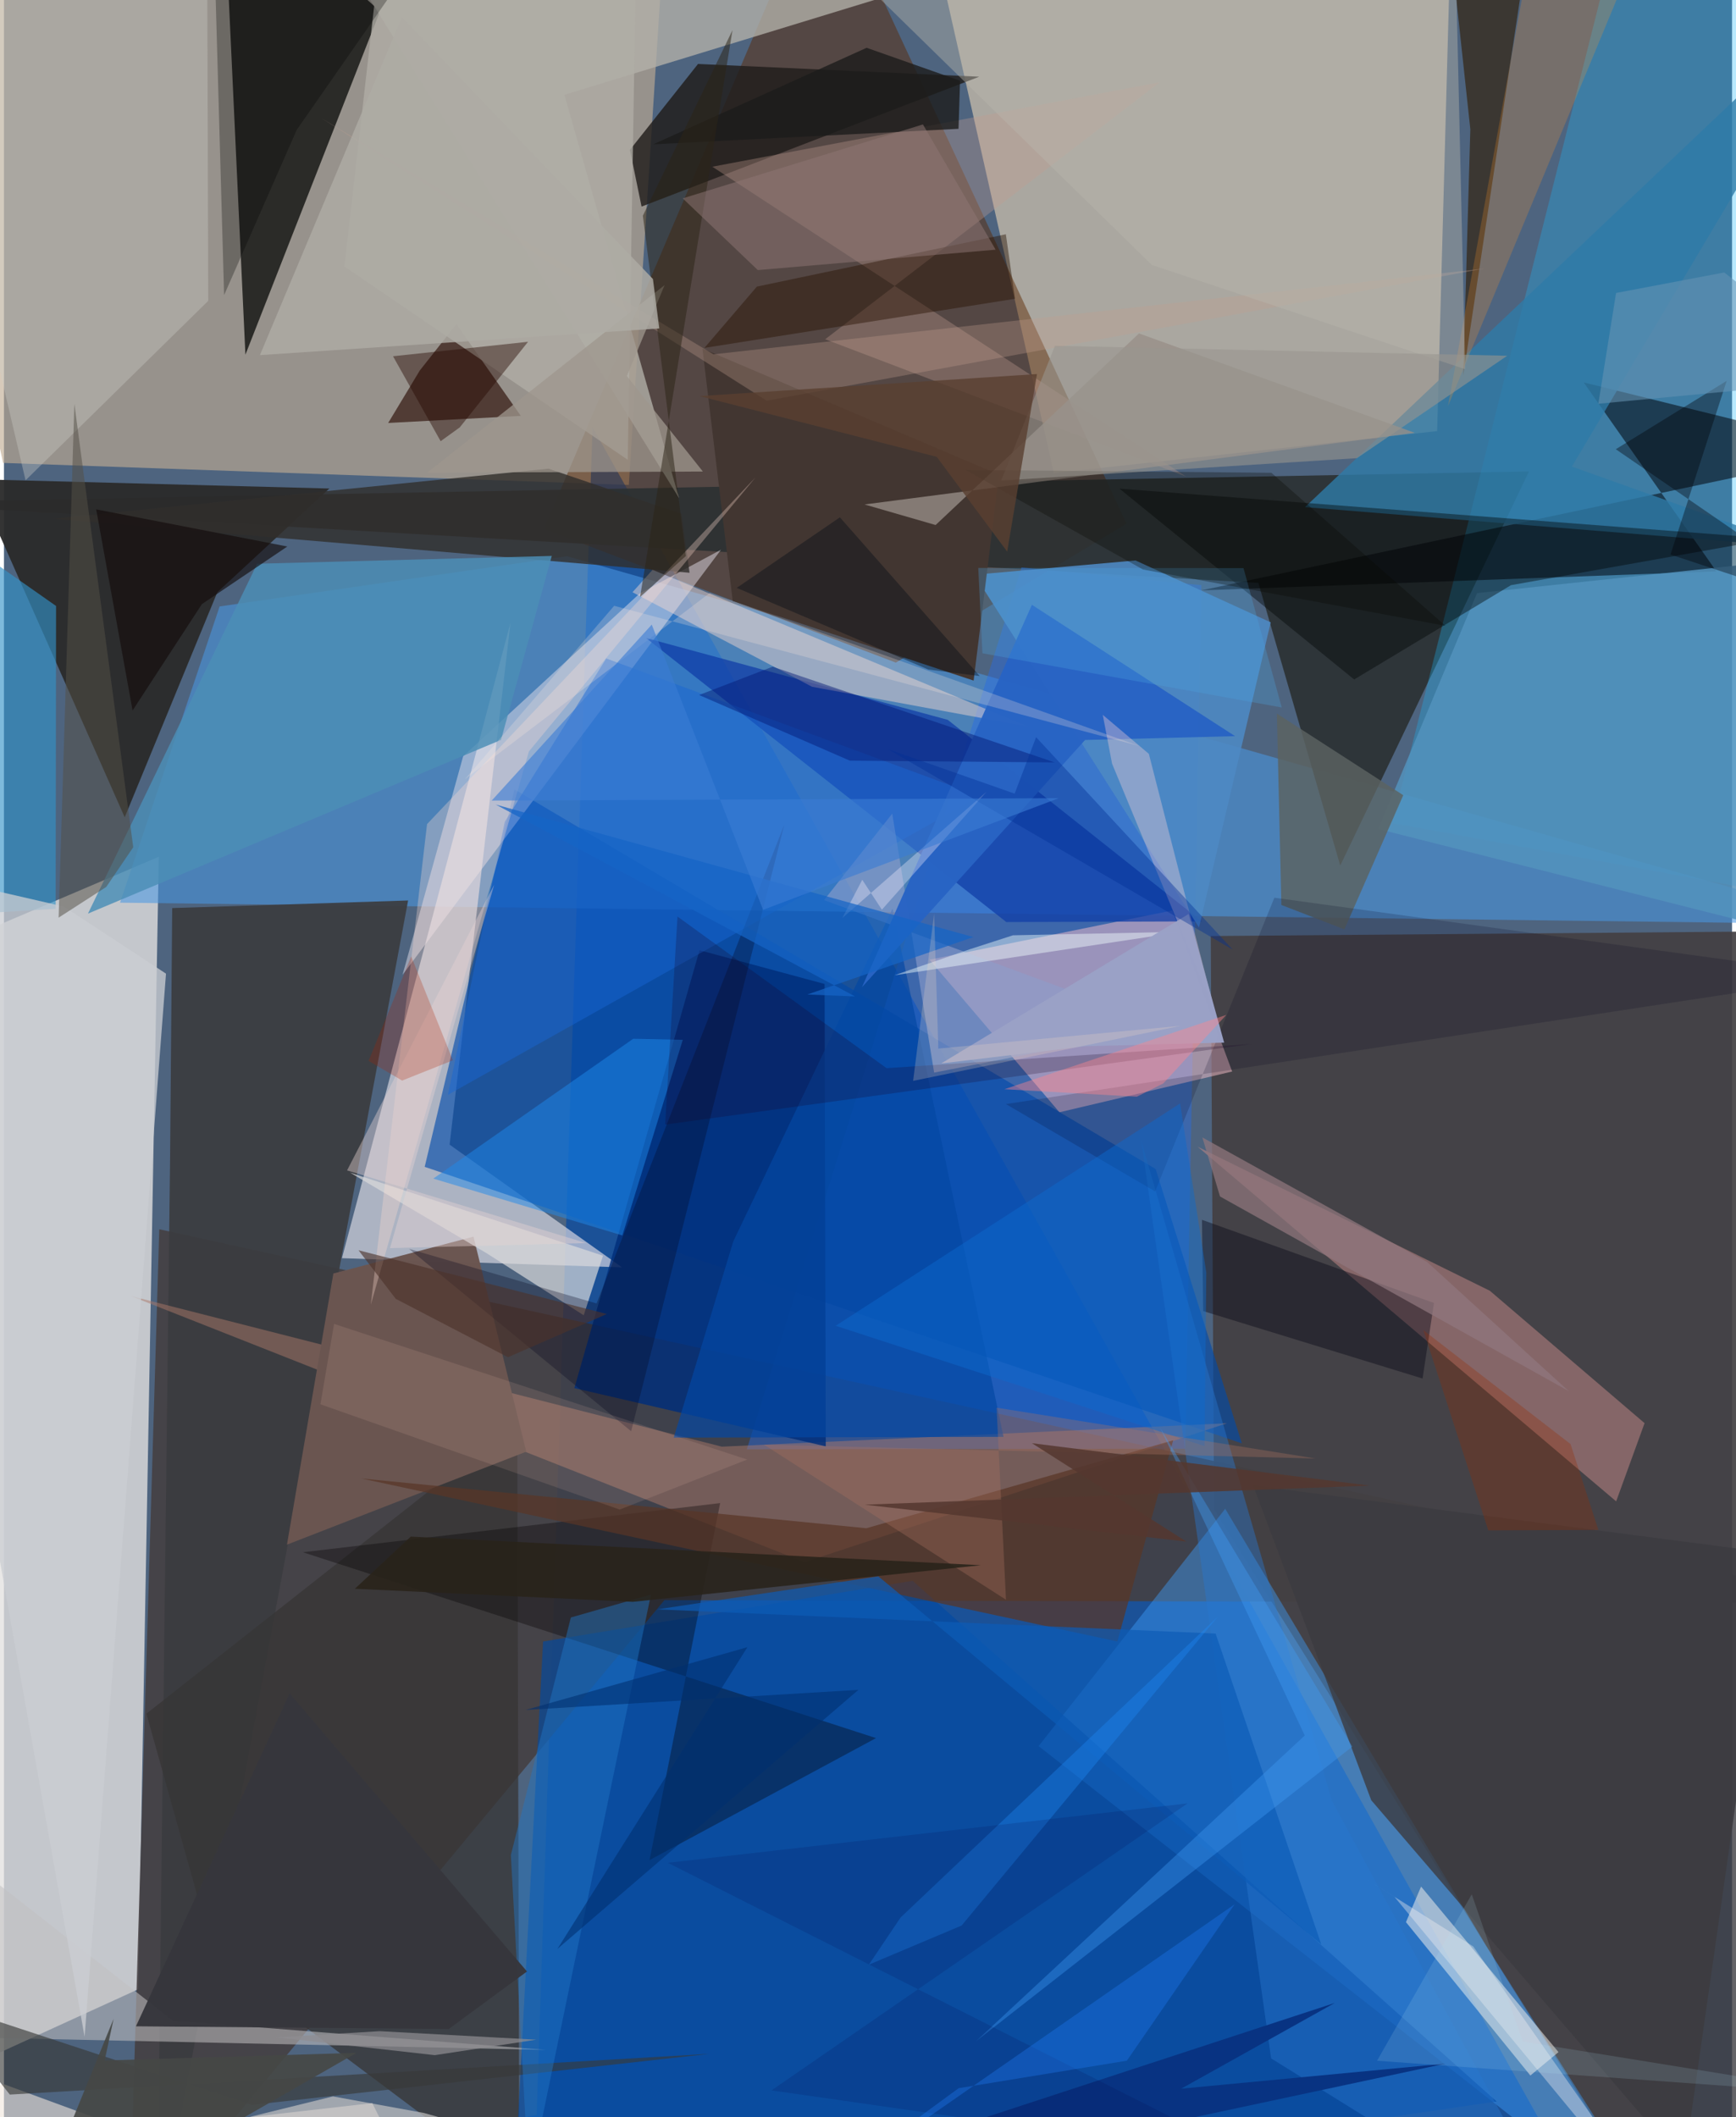 <svg xmlns="http://www.w3.org/2000/svg" width="228" height="278" viewBox="0 0 836 1024"><path fill="#4e647f" d="M0 0h836v1024H0z"/><path fill="#e3e2e1" fill-opacity=".788" d="M64.968 962.131l-124.428 56.84L-62 472.714l136.91-58.321z"/><path fill="#aeaaa2" fill-opacity=".965" d="M507.918 228.814l-62.875-278.66L700.04-36.891l-6.698 245.395z"/><path fill="#c0ad93" fill-opacity=".639" d="M-.43 223.893L-62-62l382.974 6.492-18.681 290.057z"/><path fill="#0147a5" fill-opacity=".651" d="M49.96 1060.434l207.755-37.515 27.011-816.36L776.786 1086z"/><path fill="#453f41" fill-opacity=".878" d="M898 775.343l-578.48-1.425L60.444 1086l14.691-491.463z"/><path fill="#444043" fill-opacity=".922" d="M585.407 730.034l-1.591-277.299L898 450.115 807.238 1086z"/><path fill="#4a96e3" fill-opacity=".565" d="M56.165 436.593l48.178-143.278 168.036-24.291L898 447.057z"/><path fill="#5b2700" fill-opacity=".467" d="M543.075 253.316L396.476-62l-135.28 317.833 170.276 64.635z"/><path fill="#111210" fill-opacity=".8" d="M116.808 171.546L105.893-62h.614l75.42 67.426z"/><path fill="#2b3031" fill-opacity=".898" d="M737.772 228L-62 243.16l668.849 38.777 39.606 136.714z"/><path fill="#dad8e3" fill-opacity=".675" d="M163.5 608.544l135.516 4.435-83.422-59.353 29.438-252.35z"/><path fill="#2b2b2b" fill-opacity=".957" d="M58.415 395.294l44.81-108.849 54.213-50.165-171.495-4.508z"/><path fill="#276be5" fill-opacity=".439" d="M359.395 700.953l212.041-.28 7.83-417.666-87-8.565z"/><path fill="#fac1cb" fill-opacity=".494" d="M447.742 464.179l62.881 73.792 83.547-19.718-28.918-77.906z"/><path fill="#1cb8fa" fill-opacity=".306" d="M898 18.385l-27.79 416.053L671.7 398.09 778.488-25.378z"/><path fill="#3d9fff" fill-opacity=".42" d="M808.853 1086l-91.55-144.545-126.5-211.692-90.269 114.771z"/><path fill="#3b3c40" fill-opacity=".918" d="M80.369 560.3L73.993 1086l121.525-650.471-114.13 3.671z"/><path fill="#000308" fill-opacity=".525" d="M764.24 184.964L898 218.034l-318.704 67.51 249.132-9.187z"/><path fill="#004aaa" fill-opacity=".627" d="M557.155 565.408L246.952 381.792 203.54 564.363 598.844 698.1z"/><path fill="#e5e0ea" fill-opacity=".486" d="M192.816 471.513L346.895 265.87l-39.302 21.118-85.443 78.784z"/><path fill="#c08785" fill-opacity=".525" d="M718.84 624.308l-141.378-69.684 202.473 171.521 13.746-37.818z"/><path fill="#ac7868" fill-opacity=".49" d="M387.293 755.549L61.137 626.752l286.148 72.955 244.37-11.323z"/><path fill="#373636" fill-opacity=".773" d="M102.16 947.717l147.171 110.41-1.021-370.61L68.907 828.842z"/><path fill="#002e7a" fill-opacity=".82" d="M275.945 671.384L336.5 459.588l60.497 16.322.574 223.655z"/><path fill="#201d1a" fill-opacity=".816" d="M308.452 99.915l-5.625-27.426 32.942-41.557 136.039 6.174z"/><path fill="#b4b1a9" fill-opacity=".78" d="M550.809-39.691L138.813-62l187.731 302.811-55.418-194.96z"/><path fill="#103ea7" fill-opacity=".749" d="M310.618 308.573l174.305 137.4 94.534-.327-122.85-97.476z"/><path fill="#2c1009" fill-opacity=".659" d="M201.15 179.228l-15.273 25.347 64.17-3.432-31.179-44.36z"/><path fill="#fef7ef" fill-opacity=".494" d="M685.564 912.466l-7.309 17.212 60.183 74.174 13.604-11.32z"/><path fill="#0049a3" fill-opacity=".631" d="M722.111 1016.41L245.506 1086l15.302-292.05L439.6 764.578z"/><path fill="#2f7ba8" fill-opacity=".8" d="M629.418 245.27l238.153 19.332-109.037-38.935L898-9.318z"/><path fill="#c29c90" fill-opacity=".341" d="M571.846 230.501L342.69 80.634l216.506-40.875-161.905 124.327z"/><path fill="#4d89c4" fill-opacity=".894" d="M547.41 271.074l-77.903 6.9L578.13 448.59l34.683-147.577z"/><path fill="#6b5651" fill-opacity=".996" d="M159.36 615.939l-22.447 131.148 115.765-44.966-25.532-104.001z"/><path fill="#2e1b00" fill-opacity=".608" d="M709.388 62.516L695.98-62l46.636.492-36.666 243.163z"/><path fill="#050200" fill-opacity=".337" d="M312.305 899.677l109.58-59.018-277.282-89.89 201.867-23.773z"/><path fill="#f5d8d0" fill-opacity=".459" d="M390.934 332.172l104.344 19.22-181.484-75.811-9.733 10.871z"/><path fill="#cccbc6" fill-opacity=".369" d="M-57.955-59.592l68.407 291.904 88.372-86.797-.564-186.399z"/><path fill="#5393bd" fill-opacity=".847" d="M898 267.145l-46.273 181.019-186.876-47.197 47.77-114.094z"/><path fill="#423631" d="M469.105 329.174L352.56 290.688l-14.662-122.111 143.48 60.981z"/><path fill="#b0ada6" fill-opacity=".784" d="M306.481-62L185.237-50.867 164.72 128.888l137.066 93.518z"/><path fill="#583627" fill-opacity=".714" d="M565.643 696.606l-27.022 97.325-365.789-78.86 244.363 24.08z"/><path fill="#5b6361" fill-opacity=".824" d="M676.948 384.611l-28.475 64.887-30.495-11.793-2.179-92.576z"/><path fill="#c1c0c1" fill-opacity=".549" d="M81.71 977.309L-62 864.886l48.271 120.591 275.984 5.999z"/><path fill="#f0e5db" fill-opacity=".596" d="M178.194 1017.201L-62 1044.583l61.424-36.716L212.414 1086z"/><path fill="#3b3c41" fill-opacity=".796" d="M661.451 870.709L846.253 1086l16.667-333.843-258.613-33.72z"/><path fill="#dad9db" fill-opacity=".694" d="M167.413 567.135l122.4 40.19-9.344 28.833-46.947-29.996z"/><path fill="#020606" fill-opacity=".416" d="M729.047 283.029l-75.861 45.608-113.543-92.295 315.831 24.188z"/><path fill="#1d89eb" fill-opacity=".49" d="M328.404 502.922l-23.98-.513-96.723 67.64 91.457 27.497z"/><path fill="#3393c8" fill-opacity=".635" d="M-54.967 236.85l80.173 56.24-.204 146.47L-62 444.842z"/><path fill="#1966d3" fill-opacity=".463" d="M472.152 385.098L214.78 529.536l27.512-132.085 49.069-78.973z"/><path fill="#978f88" fill-opacity=".773" d="M549.096 161.266l-98.384 92.668-34.394-9.948 266.24-34.63z"/><path fill="#312f2c" fill-opacity=".804" d="M263.45 226.688l-239.9 24.205 308.124 26.128-3.85-28.443z"/><path fill="#0448a4" fill-opacity=".686" d="M352.83 600.433l-28.815 94.88 159.55-.349-53.686-255.537z"/><path fill="#ff9427" fill-opacity=".224" d="M554.335-23.985l186.244-11.012L698.6 196.37 805.824-62z"/><path fill="#2977cf" fill-opacity=".431" d="M642.435 871l116.385 215-145.81-90.432-62.79-443.728z"/><path fill="#4c8fb6" fill-opacity=".835" d="M265.03 268.881l-24.57 88.98-199.816 84.016 81.844-169.213z"/><path fill="#373937" fill-opacity=".635" d="M119.774 1018.09l221.569-24.718-338.513 19.7-35.758-45.312z"/><path fill="#2078c8" fill-opacity=".447" d="M274.249 782.322l38.746-11.096-59.043 284.288-8.73-158.288z"/><path fill="#8c9cc9" fill-opacity=".62" d="M563.191 496.638L449.987 518.78l-20.255-125.269-32.98 41.834z"/><path fill="#04061e" fill-opacity=".294" d="M196.008 604.062l90.68 26.373L377.484 398.9l-74.063 293.34z"/><path fill="#080916" fill-opacity=".42" d="M580.155 634.122l-.589-44.138 112.238 40.229-5.516 36.541z"/><path fill="#2864c3" fill-opacity=".976" d="M523.015 357.905l72.563-1.859-98.292-63.517-82.206 184.96z"/><path fill="#281100" fill-opacity=".439" d="M489.125 144.512l-150.27 23.758 25.388-29.647 120.443-25.312z"/><path fill="#0c5bb7" fill-opacity=".69" d="M422.995 762.408l214.297 178.04-51.13-150.352-270.187-11.706z"/><path fill="#1c1c1b" fill-opacity=".796" d="M417.335 23.113L314.087 69.8l147.703-7.496.745-23.265z"/><path fill="#ffd6d7" fill-opacity=".349" d="M531.57 345.737l22.298 18.871 32.045 125.008-49.84-120.253z"/><path fill="#041975" fill-opacity=".459" d="M336.288 336.155l72.915 31.742 99.133.86-136.446-46.302z"/><path fill="#260900" fill-opacity=".431" d="M188.219 172.308l23.033 41.08 9.247-6.672 33.046-41.412z"/><path fill="#05011d" fill-opacity=".176" d="M614.585 434.193l276.57 37.935-406.428 61.876 72.182 42.245z"/><path fill="#ffdecf" fill-opacity=".318" d="M177.467 631.029l76.481-267.593 109.636-132.545-158.9 167.7z"/><path fill="#c19e8e" fill-opacity=".318" d="M716.512 129.833l-373.28 41.541-189.695-114.24 215.44 136.677z"/><path fill="#9e968d" fill-opacity=".753" d="M204.756 228.618l114.853-90.736-18.256 43.999 36.766 46.18z"/><path fill="#0b6bcf" fill-opacity=".455" d="M581.652 615.477l-.833 83.972-178.46-58.225L568.984 533.69z"/><path fill="#b8b5ac" fill-opacity=".424" d="M702.13-26.307l-303.51 1.11 156.712 153.36 151.554 50.4z"/><path fill-opacity=".282" d="M141.631 62.817l-35.133 79.92-5.142-181.182L187.831-3.52z"/><path fill="#2b2317" fill-opacity=".514" d="M309.093 104.33l43.351-89.743-44.71 274.145 22.158-19.817z"/><path fill="#010106" fill-opacity=".373" d="M898 298.587l-118.241-81.313 53.636-33.063-27.16 84.002z"/><path fill="#083482" fill-opacity=".996" d="M643.797 968.761L285.84 1086l411.492-87.902-127.789 12.112z"/><path fill="#f6f3f3" fill-opacity=".373" d="M710.777 941.406l-52.679-33.166 14.625 9.221L812.019 1086z"/><path fill="#140c0c" fill-opacity=".643" d="M95.748 292.203l41.33-27.874-92.465-17.97 17.607 97.288z"/><path fill="#ffeae0" fill-opacity=".235" d="M223.057 376.834l118.403-90.06 207.806 74.057-254.058-67.83z"/><path fill="#cbcdd2" fill-opacity=".769" d="M39.013 985.137L-62 417.531l90.977 20.943 49.414 32.45z"/><path fill="#8f777e" fill-opacity=".725" d="M688.582 610.46l68.437 62.402-168.732-94.173-8.538-28.552z"/><path fill="#f0fcfd" fill-opacity=".451" d="M430.812 471.69l36.718-12.662 20.585-6.654 82.134-1.721z"/><path fill="#ac7461" fill-opacity=".333" d="M367.645 698.702l117.106 75.035-4.54-92.886 154.4 24.582z"/><path fill="#cecac8" fill-opacity=".643" d="M259.97 1037.938L8.254 1051.182l150.899-37.228 43.985 8.006z"/><path fill="#8f7776" fill-opacity=".506" d="M479.75 120.767l-115.053 9.867-36.338-34.688 116.214-35.77z"/><path fill="#535046" fill-opacity=".518" d="M26.442 443.83l7.619-248.488 28.483 214.437-13.055 19.2z"/><path fill="#429ffb" fill-opacity=".353" d="M470.284 987.238l159.01-147.84-69.948-148.794 92.972 154.166z"/><path fill="#190027" fill-opacity=".227" d="M325.842 443.305l101.135 73.331 176.507-11.699-283.611 38.99z"/><path fill="#29231a" fill-opacity=".886" d="M196.81 743.2l275.785 13.839-168.39 17.717-134.452-6.325z"/><path fill="#fef4ff" fill-opacity=".329" d="M415.22 425.521l-9.647 18.497 69.768-61.077-50.626 57.047z"/><path fill="#fbc4ba" fill-opacity=".122" d="M153.1 679.215l144.78 50.905 61.668-24.187-199.843-65.609z"/><path fill="#1e8efc" fill-opacity=".333" d="M433.777 927.406l-15.373 22.847 44.892-18.945 123.858-149.303z"/><path fill="#464845" fill-opacity=".91" d="M53.055 976.389l-4.326 20.185 121.805-3.688L8.443 1086z"/><path fill="#9aa1c6" fill-opacity=".988" d="M590.299 504.28l-17.222-62.19-119.655 72.255 69.469-8.308z"/><path fill="#972b03" fill-opacity=".302" d="M771.326 739.97l-13.45-41.513-71.218-55.105 31.409 96.829z"/><path fill="#000244" fill-opacity=".141" d="M321.157 900.965L605.476 1044.6l-234.178-33.551 201.288-138.826z"/><path fill="#36363c" fill-opacity=".98" d="M138.206 819.052l-74.347 161 151.344 1.295 37.837-27.811z"/><path fill="#000b17" fill-opacity=".384" d="M354.499 284.332l49.905-34.111 67.63 76.763-24.84-3.148z"/><path fill="#4ca6e1" fill-opacity=".294" d="M473.348 315.974l-2.009-41.264 128.316.055 18.494 67.425z"/><path fill="#080700" fill-opacity=".298" d="M551.02 275.446l146.38 27.256-84.238-74.03-147.966-1.397z"/><path fill="#aeaba4" fill-opacity=".847" d="M192.519 8.26l121.435 126.68 3.07 23.912-193.198 12.91z"/><path fill="#1664c5" fill-opacity=".718" d="M411.73 481.933l-23.093-.922 80.351-27.786-231.08-64.08z"/><path fill="#ff858c" fill-opacity=".424" d="M591.336 490.87l-107.37 35.948 64.1 3.616 12.777-6.415z"/><path fill="#98958f" fill-opacity=".584" d="M508.446 167.246l-26.001 65.155 172.058-10.791 72.72-49.539z"/><path fill="#1f77ee" fill-opacity=".38" d="M595.372 921.032l-52.145 75.65-81.353 13.295L358.033 1086z"/><path fill="#594031" fill-opacity=".808" d="M485.337 266.82l14.405-85.905-163.288 10.658 114.792 29.389z"/><path fill="#6793b4" fill-opacity=".557" d="M832.23 131.788L898 183.22l-126.678 12.064 8.565-53.585z"/><path fill="#002f95" fill-opacity=".392" d="M594.443 459.31L499.32 356.55l-10.382 27.314-61.322-21.548z"/><path fill="#8e8d91" fill-opacity=".718" d="M208.424 994.01l-76.532-8.613 49.894-2.987 75.718 4.113z"/><path fill="#54372f" fill-opacity=".855" d="M660.763 718.54l-244.413 9.214 155.707 17.872-74.74-47.595z"/><path fill="#002f6f" fill-opacity=".576" d="M252.339 827.044l107.323-30.355L267.74 942.62l145.625-125.31z"/><path fill="#4c322a" fill-opacity=".62" d="M189.547 628.212l-18.029-23.504 120.128 30.827-47.81 20.906z"/><path fill="#f9dec4" fill-opacity=".227" d="M452.022 507.163l117.37-11.03-129.557 26.648 10.15-80.891z"/><path fill="#3a7bd4" fill-opacity=".608" d="M510.265 386.066l-274.306 1.145 77.427-85.101 53.849 137.932z"/><path fill="#e6d1d1" fill-opacity=".42" d="M281.675 601.24l-94.928 2.436 50.395-175.74-71.156 138.15z"/><path fill="#b8e8f7" fill-opacity=".145" d="M664.268 996.71l45.813-80.493 24.623 71.18 160.123 25.907z"/><path fill="#ad2000" fill-opacity=".251" d="M176.388 513.12l20.63-50.545 20.175 50.254-24.567 9.811z"/></svg>